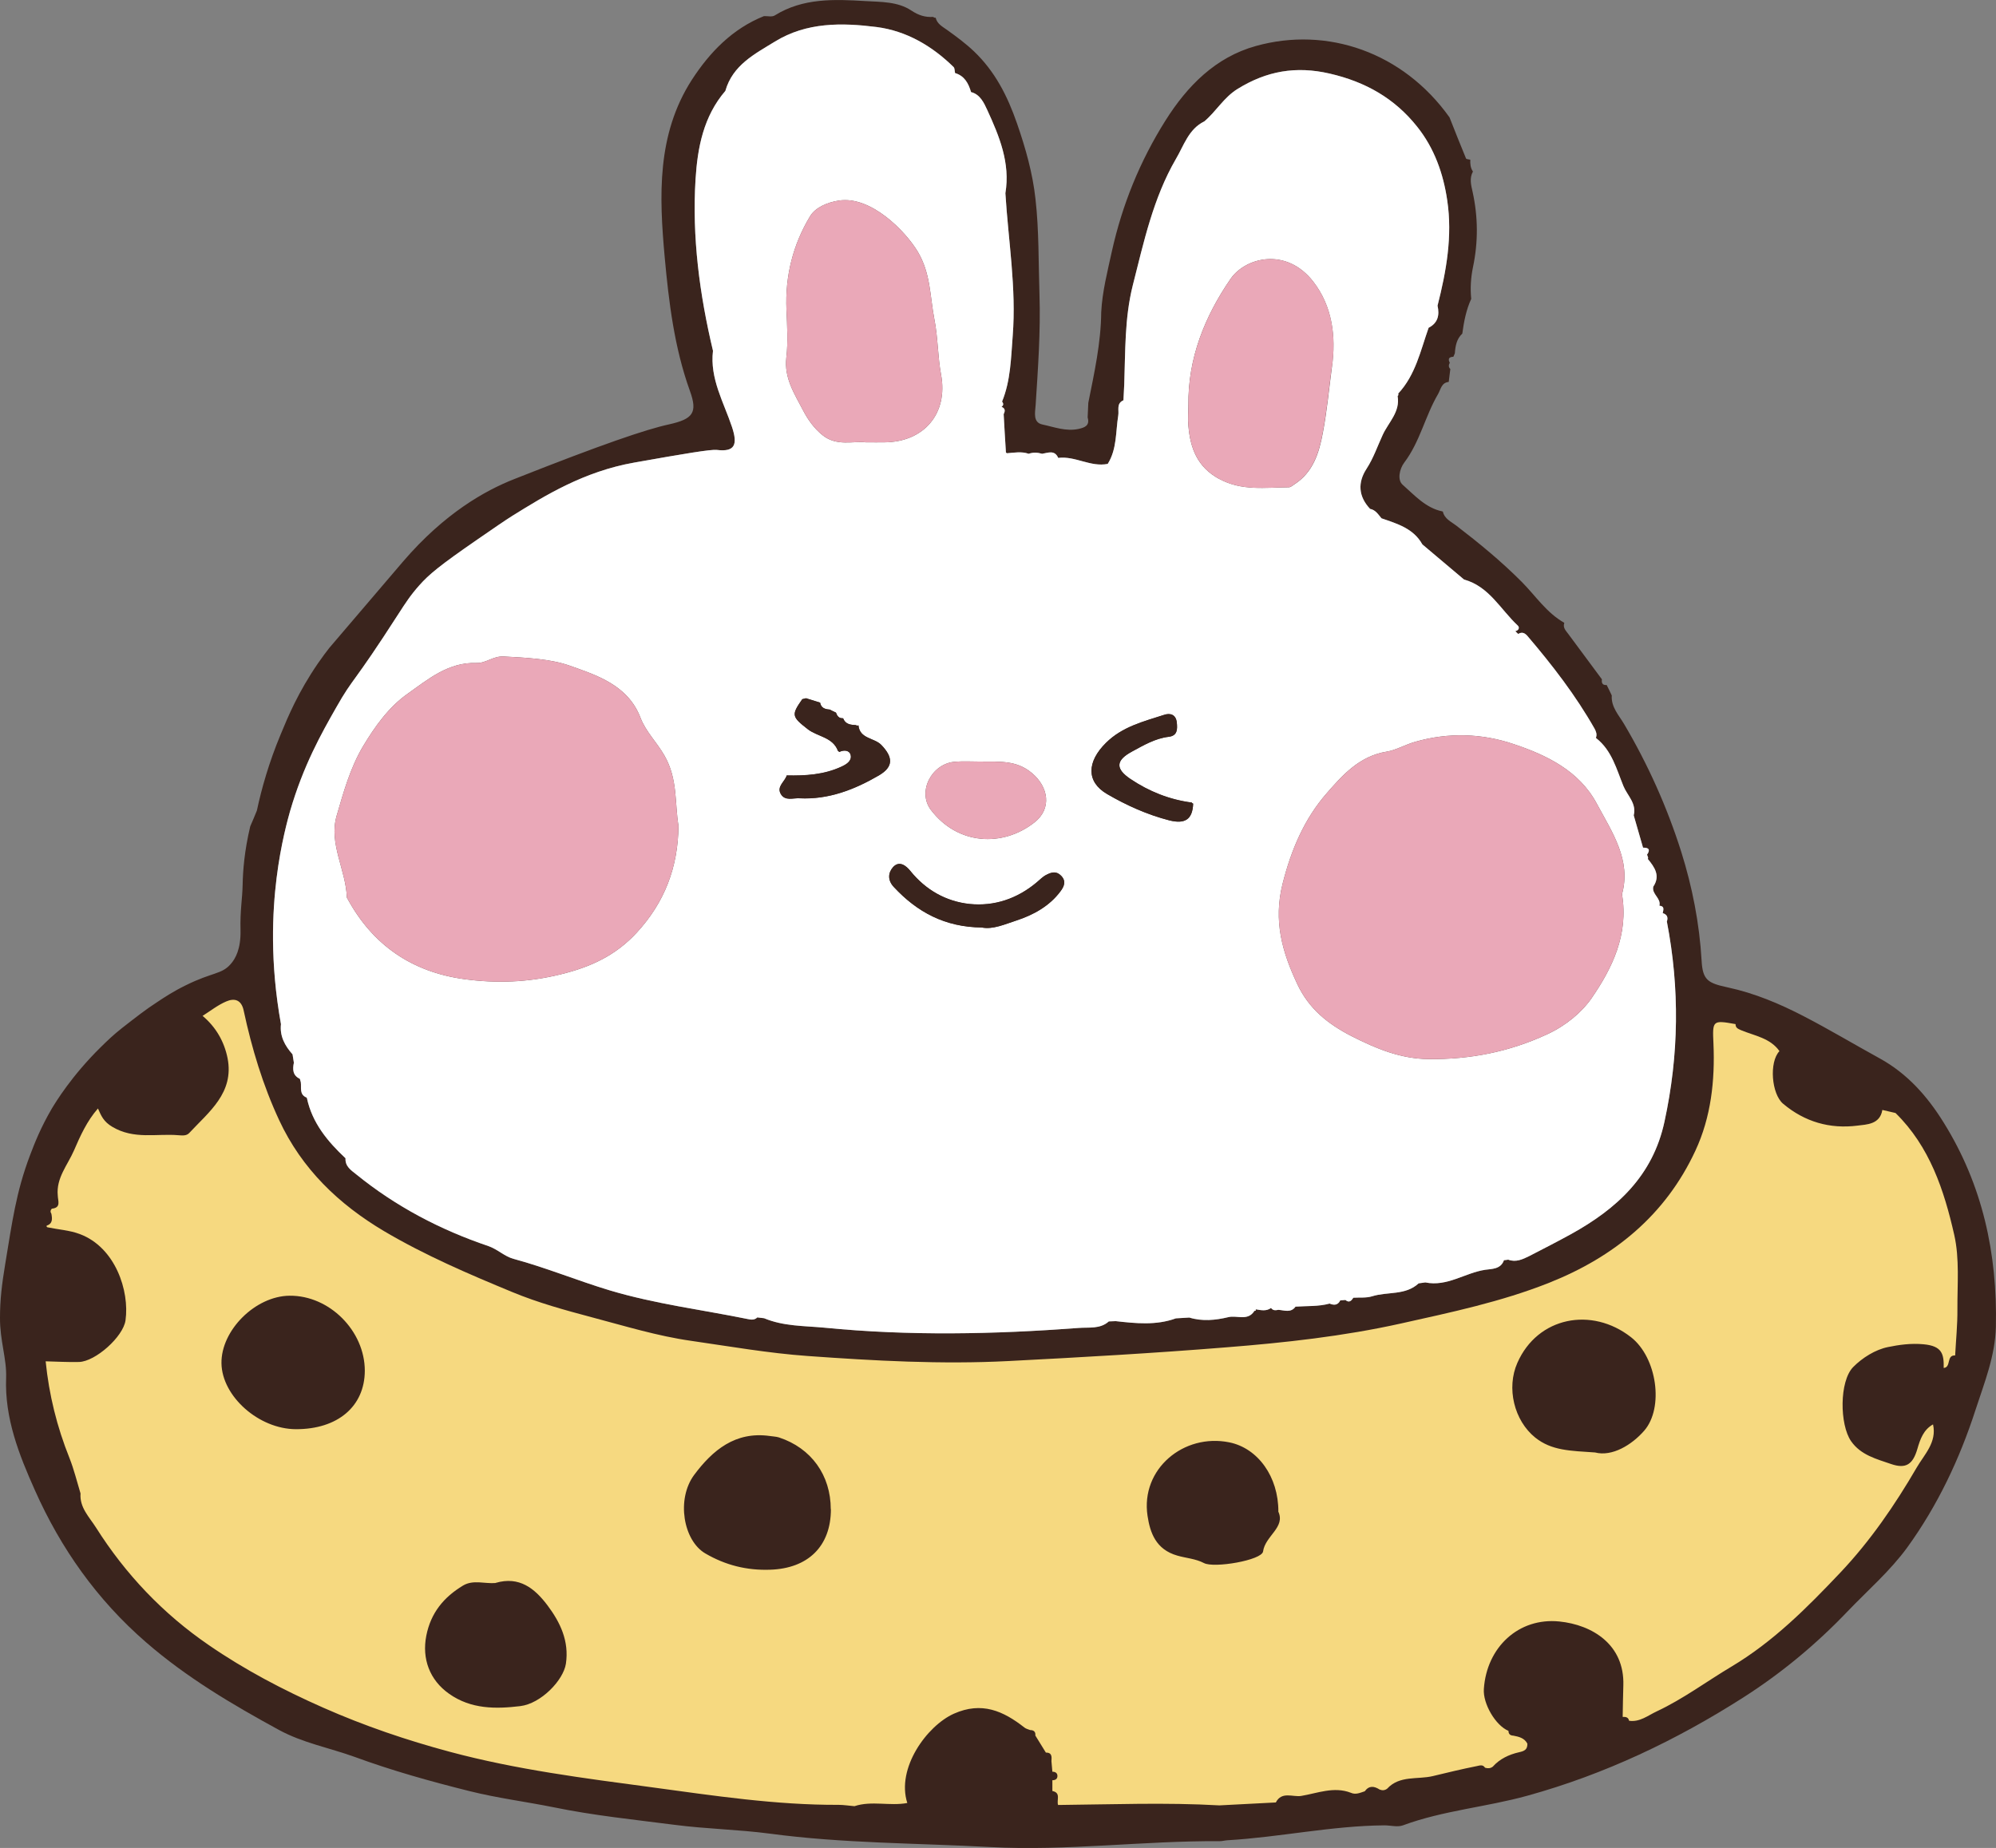 <?xml version="1.0" encoding="UTF-8"?>
<svg id="Layer_2" data-name="Layer 2" xmlns="http://www.w3.org/2000/svg" viewBox="0 0 149.97 138.87">
  <rect x="0" y="0" width="149.97" height="138.87" fill="#808080" stroke="none"/>
  <defs>
    <style>
      .cls-1 {
        fill: #eaa8b8;
      }

      .cls-2 {
        fill: #f6d980;
      }

      .cls-3 {
        fill: #fff;
      }

      .cls-4 {
        fill: #3a241d;
      }
    </style>
  </defs>
  <g id="Layer_1-2" data-name="Layer 1">
    <path class="cls-4" d="M146.82,92.81c-.76-3.35-1.85-6.64-4.41-9.16-1.03-1.71-2.71-2.58-4.44-3.35-.12-1.05-1.19-.94-1.79-1.29-.73-.43-1.44-1.19-2.46-1.01-1.13-.28-2.09-1.09-3.33-1.03-1.73-.32-1.74-.28-1.67,1.45,.13,2.78-.18,5.53-1.36,8.06-2.25,4.84-6.11,7.98-10.99,9.92-3.59,1.43-7.37,2.23-11.13,3.06-4.33,.96-8.71,1.44-13.13,1.79-5.45,.44-10.9,.75-16.36,1.03-5.03,.26-10.06-.02-15.09-.38-2.94-.21-5.84-.72-8.76-1.14-2.53-.36-4.97-1.11-7.42-1.76-2.03-.54-4.07-1.11-6-1.9-3.29-1.36-6.57-2.75-9.64-4.58-3.43-2.03-6.18-4.67-7.89-8.33-1.23-2.64-2.05-5.4-2.66-8.24-.18-.82-.7-.96-1.32-.69-.63,.27-1.19,.71-1.78,1.08-1.36,.42-2.54,1.17-3.63,2.05-.82,.67-1.75,1.25-2.19,2.3l-.04,.05c-1.09,.52-1.52,1.56-2,2.57-.81,.92-1.33,2.05-1.79,3.15-.47,1.09-1.35,2.07-1.22,3.39-.59,.13-.47,.58-.45,.99-.11,.11-.12,.24-.03,.37-.52,.14-.47,.51-.36,.9-.02,.06,0,.1,.06,.12-.06,.23-.13,.47-.2,.71-.89,.57-.7,1.41-.57,2.24-.22,.68-.19,1.38-.14,2.08-.58,.18-.34,.67-.34,1.01-.08,3.95,1.03,7.68,2.32,11.34,.31,.89,.4,2.04,1.4,2.62-.08,1.06,.66,1.77,1.16,2.56,2.22,3.51,5.05,6.48,8.47,8.83,2.71,1.86,5.6,3.37,8.61,4.71,3.1,1.37,6.28,2.46,9.53,3.32,4.97,1.33,10.08,1.98,15.15,2.66,4.65,.62,9.32,1.33,14.04,1.32,.4-.01,.8,.06,1.19,.09,2.43,.29,4.84,.72,7.27,.84,6.59,.31,13.15-.46,19.73-.67,.17,0,.41,.07,.45-.23,1.42-.07,2.83-.15,4.24-.22,1.94,.19,3.78-.33,5.63-.73,.37,.17,.71,0,1.05-.11,.4,.21,.78,.24,1.12-.13,.21,.09,.4,.08,.58-.06,1.82,.11,3.51-.64,5.29-.88,.68-.09,1.53-.01,2.06-.69,.2,.06,.4,.06,.58-.08,2.72-.26,5.34-.97,7.83-2.09,.83-.37,1.89-.41,2.41-1.36,.82,.12,1.42-.4,2.09-.71,1.98-.92,3.73-2.24,5.59-3.35,3.17-1.89,5.71-4.44,8.2-7.08,2.25-2.38,4.1-5.09,5.74-7.9,.56-.96,1.52-1.89,1.22-3.22l.04-.06c.83-.81,1.16-1.79,1.03-2.93,.03-.23,.06-.45,.09-.67,.82-.3,.5-.96,.49-1.52,.06-1.15,.18-2.3,.17-3.46-.02-1.87,.16-3.81-.24-5.6Zm-26.84-32.41c-1.32-2.48-3.78-3.66-6.24-4.48-2.35-.8-4.88-.9-7.4-.18-.75,.21-1.45,.63-2.14,.74-2.06,.33-3.33,1.77-4.51,3.12-1.68,1.92-2.67,4.23-3.32,6.8-.71,2.81-.03,5.15,1.11,7.57,.86,1.83,2.28,2.98,4.08,3.9,1.85,.94,3.68,1.7,5.79,1.72,3.12,.03,6.04-.54,8.91-1.87,1.42-.66,2.6-1.66,3.32-2.7,1.54-2.24,2.8-4.77,2.29-7.82,.71-2.56-.74-4.66-1.89-6.8Zm-21.31-39.23c-2.02-2.61-5.1-1.85-6.23-.2-1.93,2.81-3.2,5.95-3.16,9.47,0,.52-.04,1.04,0,1.56,.14,1.68,.67,3.1,2.31,3.99,1.69,.92,3.46,.64,5.22,.63,.14,0,.28-.12,.41-.21,1.43-.91,1.88-2.39,2.16-3.91,.31-1.63,.46-3.29,.68-4.93,.32-2.31,.02-4.56-1.4-6.4Zm-9.12,39.14c-1.68-.22-3.21-.83-4.61-1.77-1.13-.76-1.13-1.39,.11-2.06,.87-.47,1.74-.99,2.76-1.11,.67-.08,.66-.58,.61-1.08-.07-.62-.52-.72-.96-.57-1.55,.5-3.14,.89-4.36,2.1-1.44,1.42-1.5,2.93,.08,3.85,1.46,.85,3.01,1.55,4.68,1.98,1.17,.29,1.74-.06,1.79-1.26-.05,0-.08-.03-.1-.08Zm-9.82,5.5c-.35-.36-.7-.28-1.09-.08-.29,.14-.5,.37-.74,.57-1.46,1.23-3.19,1.82-5.05,1.63-1.77-.19-3.29-1.05-4.44-2.47-.32-.4-.83-.82-1.31-.3-.38,.43-.42,.99,.06,1.5,1.75,1.88,3.83,3.01,6.61,3.04,.82,.17,1.75-.25,2.61-.53,1.25-.41,2.47-1.07,3.3-2.19,.27-.36,.45-.76,.05-1.17Zm-2.21-7.73c-1.18-.99-2.51-.83-3.85-.85-.63,0-1.28-.04-1.91,.01-1.76,.13-2.86,2.25-1.82,3.62,2,2.64,5.39,2.83,7.79,.94,1.31-1.03,1.07-2.66-.21-3.72Zm-6.81-29.92c-.26-1.39-.23-2.8-.51-4.2-.33-1.72-.27-3.42-1.25-5.06-.92-1.53-3.51-4.2-5.92-3.83-.9,.14-1.77,.53-2.16,1.17-1.29,2.13-1.89,4.51-1.78,7.04,.05,1.19,.13,2.41-.01,3.59-.18,1.56,.63,2.75,1.27,3.99,.35,.67,.81,1.33,1.46,1.85,1.07,.85,2.3,.42,3.24,.53,.61,0,1.01,.01,1.41,0,2.96-.02,4.79-2.16,4.25-5.08Zm-4.49,27.82c-.54-.55-1.62-.45-1.72-1.47l-.1,.02-.1-.04c-.39-.02-.77-.06-.94-.49l-.04-.03c-.3,.02-.42-.18-.51-.42-.16-.07-.31-.15-.47-.23-.35-.02-.65-.12-.72-.52-.35-.11-.71-.22-1.06-.33-.1,.02-.19,.05-.28,.07-.84,1.19-.79,1.32,.4,2.25,.74,.58,1.89,.59,2.28,1.64,.04,.02,.07,.05,.1,.08,.37-.18,.79-.13,.86,.26,.08,.43-.36,.69-.72,.85-1.3,.6-2.69,.68-4.09,.65-.14,.47-.77,.83-.45,1.39,.32,.56,.92,.3,1.41,.33,2.18,.11,4.13-.65,5.97-1.72,1.1-.65,1.07-1.36,.18-2.29Zm-16.3,.79c-.56-.98-1.4-1.8-1.79-2.82-.94-2.48-3.33-3.22-5.33-3.93-1.44-.51-3.29-.6-4.98-.69-.78-.03-1.32,.52-2.03,.49-2.1-.07-3.64,1.23-5.16,2.31-1.4,.98-2.45,2.44-3.36,3.96-.97,1.64-1.46,3.44-1.98,5.22-.6,2.09,.7,4.06,.77,6.13,0,.03,.03,.07,.05,.1,1.9,3.49,4.84,5.5,8.76,6.04,2.43,.33,4.79,.25,7.26-.36,2.29-.56,4.14-1.43,5.71-3.13,2.08-2.26,3.11-4.89,3.14-8.04-.29-1.7-.04-3.51-1.06-5.28Zm0,0c-.56-.98-1.4-1.8-1.79-2.82-.94-2.48-3.33-3.22-5.33-3.93-1.44-.51-3.29-.6-4.98-.69-.78-.03-1.32,.52-2.03,.49-2.1-.07-3.64,1.23-5.16,2.31-1.4,.98-2.45,2.44-3.36,3.96-.97,1.64-1.46,3.44-1.98,5.22-.6,2.09,.7,4.06,.77,6.13,0,.03,.03,.07,.05,.1,1.9,3.49,4.84,5.5,8.76,6.04,2.43,.33,4.79,.25,7.26-.36,2.29-.56,4.14-1.43,5.71-3.13,2.08-2.26,3.11-4.89,3.14-8.04-.29-1.7-.04-3.51-1.06-5.28Zm16.3-.79c-.54-.55-1.62-.45-1.72-1.47l-.1,.02-.1-.04c-.39-.02-.77-.06-.94-.49l-.04-.03c-.3,.02-.42-.18-.51-.42-.16-.07-.31-.15-.47-.23-.35-.02-.65-.12-.72-.52-.35-.11-.71-.22-1.06-.33-.1,.02-.19,.05-.28,.07-.84,1.19-.79,1.32,.4,2.25,.74,.58,1.89,.59,2.28,1.64,.04,.02,.07,.05,.1,.08,.37-.18,.79-.13,.86,.26,.08,.43-.36,.69-.72,.85-1.3,.6-2.69,.68-4.09,.65-.14,.47-.77,.83-.45,1.39,.32,.56,.92,.3,1.41,.33,2.18,.11,4.13-.65,5.97-1.72,1.1-.65,1.07-1.36,.18-2.29Zm4.49-27.82c-.26-1.39-.23-2.8-.51-4.2-.33-1.72-.27-3.42-1.25-5.06-.92-1.53-3.51-4.2-5.92-3.83-.9,.14-1.77,.53-2.16,1.17-1.29,2.13-1.89,4.51-1.78,7.04,.05,1.19,.13,2.41-.01,3.59-.18,1.56,.63,2.75,1.27,3.99,.35,.67,.81,1.33,1.46,1.85,1.07,.85,2.3,.42,3.24,.53,.61,0,1.01,.01,1.41,0,2.96-.02,4.79-2.16,4.25-5.08Zm6.81,29.92c-1.18-.99-2.51-.83-3.85-.85-.63,0-1.28-.04-1.91,.01-1.76,.13-2.86,2.25-1.82,3.62,2,2.64,5.39,2.83,7.79,.94,1.31-1.03,1.07-2.66-.21-3.72Zm2.21,7.73c-.35-.36-.7-.28-1.09-.08-.29,.14-.5,.37-.74,.57-1.46,1.23-3.19,1.82-5.05,1.63-1.77-.19-3.29-1.05-4.44-2.47-.32-.4-.83-.82-1.31-.3-.38,.43-.42,.99,.06,1.5,1.75,1.88,3.83,3.01,6.61,3.04,.82,.17,1.75-.25,2.61-.53,1.25-.41,2.47-1.07,3.3-2.19,.27-.36,.45-.76,.05-1.17Zm9.82-5.5c-1.68-.22-3.21-.83-4.61-1.77-1.13-.76-1.13-1.39,.11-2.06,.87-.47,1.74-.99,2.76-1.11,.67-.08,.66-.58,.61-1.08-.07-.62-.52-.72-.96-.57-1.55,.5-3.14,.89-4.36,2.1-1.44,1.42-1.5,2.93,.08,3.85,1.46,.85,3.01,1.55,4.68,1.98,1.17,.29,1.74-.06,1.79-1.26-.05,0-.08-.03-.1-.08Zm9.12-39.14c-2.02-2.61-5.1-1.85-6.23-.2-1.93,2.81-3.2,5.95-3.16,9.47,0,.52-.04,1.04,0,1.56,.14,1.68,.67,3.1,2.31,3.99,1.69,.92,3.46,.64,5.22,.63,.14,0,.28-.12,.41-.21,1.43-.91,1.88-2.39,2.16-3.91,.31-1.63,.46-3.29,.68-4.93,.32-2.31,.02-4.56-1.4-6.4Zm21.31,39.23c-1.32-2.48-3.78-3.66-6.24-4.48-2.35-.8-4.88-.9-7.4-.18-.75,.21-1.45,.63-2.14,.74-2.06,.33-3.33,1.77-4.51,3.12-1.68,1.92-2.67,4.23-3.32,6.8-.71,2.81-.03,5.15,1.11,7.57,.86,1.83,2.28,2.98,4.08,3.9,1.85,.94,3.68,1.7,5.79,1.72,3.12,.03,6.04-.54,8.91-1.87,1.42-.66,2.6-1.66,3.32-2.7,1.54-2.24,2.8-4.77,2.29-7.82,.71-2.56-.74-4.66-1.89-6.8Zm0,0c-1.32-2.48-3.78-3.66-6.24-4.48-2.35-.8-4.88-.9-7.4-.18-.75,.21-1.45,.63-2.14,.74-2.06,.33-3.33,1.77-4.51,3.12-1.68,1.92-2.67,4.23-3.32,6.8-.71,2.81-.03,5.15,1.11,7.57,.86,1.83,2.28,2.98,4.08,3.9,1.85,.94,3.68,1.7,5.79,1.72,3.12,.03,6.04-.54,8.91-1.87,1.42-.66,2.6-1.66,3.32-2.7,1.54-2.24,2.8-4.77,2.29-7.82,.71-2.56-.74-4.66-1.89-6.8Zm-22.75-23.99c1.43-.91,1.88-2.39,2.16-3.91,.31-1.63,.46-3.29,.68-4.93,.32-2.31,.02-4.56-1.4-6.4-2.02-2.61-5.1-1.85-6.23-.2-1.93,2.81-3.2,5.95-3.16,9.47,0,.52-.04,1.04,0,1.56,.14,1.68,.67,3.1,2.31,3.99,1.69,.92,3.46,.64,5.22,.63,.14,0,.28-.12,.41-.21Zm-12.29,22.13c-1.13-.76-1.13-1.39,.11-2.06,.87-.47,1.74-.99,2.76-1.11,.67-.08,.66-.58,.61-1.08-.07-.62-.52-.72-.96-.57-1.55,.5-3.14,.89-4.36,2.1-1.44,1.42-1.5,2.93,.08,3.85,1.46,.85,3.01,1.55,4.68,1.98,1.17,.29,1.74-.06,1.79-1.26-.05,0-.08-.03-.1-.08-1.68-.22-3.21-.83-4.61-1.77Zm-6.3,7.19c-.29,.14-.5,.37-.74,.57-1.46,1.23-3.19,1.82-5.05,1.63-1.77-.19-3.29-1.05-4.44-2.47-.32-.4-.83-.82-1.31-.3-.38,.43-.42,.99,.06,1.5,1.75,1.88,3.83,3.01,6.61,3.04,.82,.17,1.75-.25,2.61-.53,1.25-.41,2.47-1.07,3.3-2.19,.27-.36,.45-.76,.05-1.17-.35-.36-.7-.28-1.09-.08Zm-8.7-4.87c2,2.64,5.39,2.83,7.79,.94,1.31-1.03,1.07-2.66-.21-3.72-1.18-.99-2.51-.83-3.85-.85-.63,0-1.28-.04-1.91,.01-1.76,.13-2.86,2.25-1.82,3.62Zm-8.13-28.15c1.07,.85,2.3,.42,3.24,.53,.61,0,1.01,.01,1.41,0,2.96-.02,4.79-2.16,4.25-5.08-.26-1.39-.23-2.8-.51-4.2-.33-1.72-.27-3.42-1.25-5.06-.92-1.53-3.51-4.2-5.92-3.83-.9,.14-1.77,.53-2.16,1.17-1.29,2.13-1.89,4.51-1.78,7.04,.05,1.19,.13,2.41-.01,3.59-.18,1.56,.63,2.75,1.27,3.99,.35,.67,.81,1.33,1.46,1.85Zm4.41,23.27c-.54-.55-1.62-.45-1.72-1.47l-.1,.02-.1-.04c-.39-.02-.77-.06-.94-.49l-.04-.03c-.3,.02-.42-.18-.51-.42-.16-.07-.31-.15-.47-.23-.35-.02-.65-.12-.72-.52-.35-.11-.71-.22-1.06-.33-.1,.02-.19,.05-.28,.07-.84,1.19-.79,1.32,.4,2.25,.74,.58,1.89,.59,2.28,1.64,.04,.02,.07,.05,.1,.08,.37-.18,.79-.13,.86,.26,.08,.43-.36,.69-.72,.85-1.3,.6-2.69,.68-4.09,.65-.14,.47-.77,.83-.45,1.39,.32,.56,.92,.3,1.41,.33,2.18,.11,4.13-.65,5.97-1.72,1.1-.65,1.07-1.36,.18-2.29Zm-18.09-2.03c-.94-2.48-3.33-3.22-5.33-3.93-1.44-.51-3.29-.6-4.98-.69-.78-.03-1.32,.52-2.03,.49-2.1-.07-3.64,1.23-5.16,2.31-1.4,.98-2.45,2.44-3.36,3.96-.97,1.64-1.46,3.44-1.98,5.22-.6,2.09,.7,4.06,.77,6.13,0,.03,.03,.07,.05,.1,1.9,3.49,4.84,5.5,8.76,6.04,2.43,.33,4.79,.25,7.26-.36,2.29-.56,4.14-1.43,5.71-3.13,2.08-2.26,3.11-4.89,3.14-8.04-.29-1.7-.04-3.51-1.06-5.28-.56-.98-1.4-1.8-1.79-2.82Zm97.91,30.41c-1.22-1.97-2.73-3.68-4.8-4.82-1.91-1.05-3.78-2.17-5.71-3.17-1.81-.94-3.71-1.74-5.72-2.17-1.48-.32-1.88-.54-1.96-2.01-.16-2.79-.7-5.54-1.53-8.18-1.06-3.35-2.5-6.57-4.3-9.61-.39-.66-.98-1.27-.92-2.14-.12-.26-.25-.52-.38-.78-.32,.02-.4-.15-.36-.43-.84-1.13-1.68-2.27-2.52-3.4-.18-.25-.43-.47-.31-.83v-.02c-1.33-.75-2.15-2.02-3.18-3.06-1.54-1.55-3.21-2.92-4.93-4.24-.39-.3-.88-.5-1.01-1.05l-.04-.02c-1.26-.26-2.09-1.22-2.98-2-.41-.35-.25-1.18,.12-1.67,1.18-1.56,1.57-3.5,2.54-5.15,.21-.37,.25-.85,.8-.91,.04-.32,.08-.64,.12-.97-.15-.14-.13-.31-.04-.47-.16-.3-.05-.44,.27-.45,.04-.09,.07-.17,.11-.26,.04-.55,.13-1.08,.56-1.48,.12-.9,.29-1.78,.67-2.61-.08-.79-.03-1.59,.13-2.37,.4-1.9,.39-3.79-.03-5.69-.11-.49-.25-1.01,.03-1.51-.19-.27-.21-.58-.2-.89-.11-.03-.29-.03-.32-.09-.43-1.03-.83-2.06-1.24-3.09-3.49-4.9-9.2-6.86-14.56-5.36-3.02,.84-5.14,2.99-6.79,5.61-1.91,3.04-3.24,6.31-4.02,9.82-.33,1.52-.72,3.01-.8,4.57-.02,2.31-.52,4.56-.97,6.81-.02,.37-.03,.74-.05,1.1,.18,.61-.22,.76-.67,.86-.95,.21-1.84-.14-2.73-.33-.72-.15-.55-.9-.51-1.43,.18-2.78,.38-5.56,.29-8.36-.08-2.39-.03-4.79-.3-7.16-.21-1.93-.74-3.81-1.39-5.68-.72-2.08-1.66-3.91-3.23-5.41-.62-.59-1.32-1.11-2.02-1.61-.36-.26-.75-.45-.86-.92-.07,.01-.13,0-.18-.06-.61,.04-1.11-.12-1.65-.48-1.02-.68-2.29-.64-3.45-.71-2.33-.14-4.69-.24-6.81,1.08-.2,.13-.54,.04-.81,.05-2.37,.95-4.07,2.71-5.42,4.79-2.65,4.12-2.45,8.76-2.04,13.31,.31,3.39,.72,6.79,1.89,10.05,.61,1.67,.22,2.13-1.56,2.53-1.75,.38-5.06,1.51-11.63,4.11-2.21,.87-5.24,2.57-8.36,6.2-1.85,2.17-3.69,4.33-5.54,6.49-.22,.28-.52,.68-.86,1.17-1.48,2.16-2.25,4.01-2.79,5.32-.89,2.13-1.44,4.09-1.79,5.73-.16,.4-.33,.8-.5,1.19-.44,1.85-.55,3.34-.57,4.36-.02,1.1-.2,1.96-.16,3.45,.03,1.4-.38,2.14-.75,2.55-.68,.77-1.36,.59-3.36,1.58-.94,.46-1.62,.91-2.16,1.27-.85,.55-1.59,1.13-2.64,1.95-.66,.52-1.09,.94-1.57,1.41-2.21,2.17-3.41,4.16-3.7,4.64-.83,1.42-1.28,2.57-1.63,3.49-1.07,2.82-1.35,5.08-1.87,8.19C.14,96.52,0,97.66,0,99.03c-.01,1.72,.51,3.07,.46,4.5-.12,3.05,.98,5.81,2.16,8.45,1.94,4.37,4.67,8.24,8.35,11.43,3.05,2.65,6.47,4.67,9.99,6.59,1.78,.97,3.78,1.34,5.67,2.02,2.83,1.04,5.73,1.85,8.66,2.58,2.08,.52,4.21,.79,6.3,1.21,3.01,.62,6.06,.93,9.09,1.32,2.36,.31,4.78,.35,7.14,.66,5.51,.74,11.06,.71,16.58,1.01,5.75,.31,11.49-.48,17.24-.44,.2,0,.39-.06,.59-.07,3.94-.23,7.83-1.09,11.79-1.12,.47,0,.98,.15,1.39,0,3.03-1.12,6.26-1.37,9.36-2.23,5.82-1.61,11.17-4.16,16.23-7.39,2.86-1.83,5.45-3.98,7.8-6.44,1.52-1.59,3.21-3.05,4.5-4.82,2.28-3.15,3.94-6.65,5.14-10.37,.67-2.05,1.47-4.03,1.52-6.22,.12-5.49-1-10.65-3.92-15.34ZM20.78,65.99c.32-2.59,.86-4.48,1.01-5.02,1-3.44,2.35-5.84,3.48-7.82,1.32-2.33,1.16-1.56,4.67-7.02,.53-.82,.9-1.4,1.57-2.15,.71-.8,1.49-1.46,4.36-3.44,1.39-.96,2.09-1.44,2.63-1.78,2.43-1.51,5.36-3.33,9.16-4,3.83-.68,5.74-1,6.2-.95,1.38,.17,1.57-.42,1.14-1.72-.62-1.86-1.68-3.64-1.43-5.73-1.01-4.24-1.58-8.54-1.31-12.9,.15-2.38,.6-4.72,2.24-6.63,.55-1.94,2.2-2.77,3.73-3.71,2.38-1.46,5.02-1.42,7.63-1.09,2.24,.29,4.17,1.42,5.79,3.01,.09,.09,.07,.3,.11,.45,.71,.21,1.01,.78,1.2,1.43,.7,.17,.99,.86,1.22,1.35,.9,1.96,1.74,3.98,1.36,6.25,.22,3.57,.83,7.13,.55,10.71-.13,1.66-.15,3.36-.8,4.95,.12,.14,.12,.28-.04,.39,.29,.12,.28,.32,.16,.55,.05,.96,.11,1.92,.17,2.88l.07,.06c.54-.04,1.1-.15,1.64,.04,.34-.12,.67-.1,1.01,0,.45-.07,.94-.31,1.21,.31,1.28-.16,2.43,.71,3.72,.45,.7-1.12,.59-2.41,.79-3.64,.07-.4-.16-.9,.39-1.14,.02-.4,.04-.8,.06-1.19,.09-2.49,.02-4.96,.64-7.44,.83-3.26,1.53-6.55,3.24-9.5,.6-1.01,.95-2.25,2.14-2.83,.89-.75,1.46-1.8,2.5-2.44,2.17-1.34,4.37-1.74,6.92-1.15,2.69,.62,4.87,1.86,6.56,3.98,1.3,1.62,1.98,3.55,2.27,5.56,.4,2.67-.07,5.31-.73,7.9,.16,.71,.03,1.3-.67,1.66-.61,1.72-.98,3.55-2.29,4.95,.04,.07,.02,.13-.04,.18,.21,1.19-.69,1.98-1.12,2.92-.39,.84-.69,1.74-1.21,2.54-.68,1.04-.62,2.08,.26,3.02,.42,.08,.62,.43,.86,.71,1.19,.41,2.4,.76,3.07,1.96,1.04,.88,2.09,1.76,3.13,2.64,1.89,.52,2.74,2.25,4.04,3.46,.15,.14,.08,.37-.19,.42,.07,.07,.14,.14,.22,.21,.29-.18,.51-.07,.71,.17,1.86,2.18,3.61,4.45,5.03,6.95,.11,.21,.2,.43,.1,.68l.03,.04c1.17,.92,1.52,2.33,2.04,3.6,.29,.7,1,1.3,.77,2.19,.23,.81,.47,1.62,.7,2.43,.43,0,.57,.14,.3,.53,.03,.07,.06,.14,.08,.21,.01,.03-.01,.07-.02,.11,.51,.62,.96,1.26,.41,2.08-.13,.57,.6,.86,.46,1.43,.42,.04,.29,.32,.25,.56,.33,.1,.42,.32,.31,.63,.97,5.03,.91,10.02-.18,15.04-.88,4.09-3.59,6.55-7.02,8.45-1.04,.57-2.09,1.11-3.14,1.65-.49,.24-1,.49-1.58,.27-.11,.01-.21,.03-.32,.04-.24,.69-.93,.65-1.41,.72-1.52,.23-2.86,1.29-4.5,.95-.16,.02-.33,.05-.5,.07-.99,.92-2.34,.61-3.49,.97-.44,.14-.94,.08-1.42,.11-.14,.23-.31,.41-.59,.17-.13,0-.26,.02-.39,.03-.18,.37-.47,.38-.8,.24-.84,.23-1.7,.17-2.56,.23-.35,.49-.84,.27-1.29,.24-.2,.04-.4,.07-.55-.14-.36,.26-.75,.17-1.14,.1v.1s-.11,.02-.11,.02c-.5,.79-1.31,.31-1.96,.47-.96,.23-1.95,.33-2.93,.03-.34,.02-.67,.04-1.01,.06-1.48,.54-3,.38-4.52,.21-.17,.01-.34,.01-.52,.02-.65,.59-1.51,.43-2.25,.49-6.37,.48-12.76,.61-19.13-.02-1.5-.14-3.07-.1-4.52-.71-.17-.02-.34-.04-.51-.06-.2,.2-.45,.18-.68,.13-3.48-.71-7-1.14-10.43-2.17-2.42-.73-4.76-1.7-7.2-2.36-.68-.18-1.2-.72-1.89-.96-3.61-1.22-6.95-2.97-9.92-5.38-.4-.32-.86-.61-.82-1.22-1.35-1.27-2.5-2.65-2.9-4.52l-.02-.04c-.57-.23-.38-.74-.44-1.16-.02-.08-.05-.17-.07-.25-.55-.26-.55-.72-.45-1.21-.03-.21-.07-.42-.1-.63-.58-.65-.97-1.37-.87-2.27-.84-4.65-.64-8.45-.33-10.97Zm75.59,.41c-.71,2.81-.03,5.15,1.11,7.57,.86,1.83,2.28,2.98,4.08,3.9,1.85,.94,3.68,1.7,5.79,1.72,3.12,.03,6.04-.54,8.91-1.87,1.42-.66,2.6-1.66,3.32-2.7,1.54-2.24,2.8-4.77,2.29-7.82,.71-2.56-.74-4.66-1.89-6.8-1.32-2.48-3.78-3.66-6.24-4.48-2.35-.8-4.88-.9-7.4-.18-.75,.21-1.45,.63-2.14,.74-2.06,.33-3.33,1.77-4.51,3.12-1.68,1.92-2.67,4.23-3.32,6.8Zm-4.77-30.41c1.69,.92,3.46,.64,5.22,.63,.14,0,.28-.12,.41-.21,1.43-.91,1.88-2.39,2.16-3.91,.31-1.63,.46-3.29,.68-4.93,.32-2.31,.02-4.56-1.4-6.4-2.02-2.61-5.1-1.85-6.23-.2-1.93,2.81-3.2,5.95-3.16,9.47,0,.52-.04,1.04,0,1.56,.14,1.68,.67,3.1,2.31,3.99Zm-8.42,23.68c1.46,.85,3.01,1.55,4.68,1.98,1.17,.29,1.74-.06,1.79-1.26-.05,0-.08-.03-.1-.08-1.68-.22-3.21-.83-4.61-1.77-1.13-.76-1.13-1.39,.11-2.06,.87-.47,1.74-.99,2.76-1.11,.67-.08,.66-.58,.61-1.08-.07-.62-.52-.72-.96-.57-1.55,.5-3.14,.89-4.36,2.1-1.44,1.42-1.5,2.93,.08,3.85Zm-10.33,8.26c-1.77-.19-3.29-1.05-4.44-2.47-.32-.4-.83-.82-1.31-.3-.38,.43-.42,.99,.06,1.5,1.75,1.88,3.83,3.01,6.61,3.04,.82,.17,1.75-.25,2.61-.53,1.25-.41,2.47-1.07,3.3-2.19,.27-.36,.45-.76,.05-1.17-.35-.36-.7-.28-1.09-.08-.29,.14-.5,.37-.74,.57-1.46,1.23-3.19,1.82-5.05,1.63Zm-2.91-7.07c2,2.64,5.39,2.83,7.79,.94,1.31-1.03,1.07-2.66-.21-3.72-1.18-.99-2.51-.83-3.85-.85-.63,0-1.28-.04-1.91,.01-1.76,.13-2.86,2.25-1.82,3.62Zm-8.13-28.15c1.07,.85,2.3,.42,3.24,.53,.61,0,1.01,.01,1.41,0,2.96-.02,4.79-2.16,4.25-5.08-.26-1.39-.23-2.8-.51-4.2-.33-1.72-.27-3.42-1.25-5.06-.92-1.53-3.51-4.2-5.92-3.83-.9,.14-1.77,.53-2.16,1.17-1.29,2.13-1.89,4.51-1.78,7.04,.05,1.19,.13,2.41-.01,3.59-.18,1.56,.63,2.75,1.27,3.99,.35,.67,.81,1.33,1.46,1.85Zm-1.74,27.28c2.18,.11,4.13-.65,5.97-1.72,1.1-.65,1.07-1.36,.18-2.29-.54-.55-1.62-.45-1.72-1.47l-.1,.02-.1-.04c-.39-.02-.77-.06-.94-.49l-.04-.03c-.3,.02-.42-.18-.51-.42-.16-.07-.31-.15-.47-.23-.35-.02-.65-.12-.72-.52-.35-.11-.71-.22-1.06-.33-.1,.02-.19,.05-.28,.07-.84,1.19-.79,1.32,.4,2.25,.74,.58,1.89,.59,2.28,1.64,.04,.02,.07,.05,.1,.08,.37-.18,.79-.13,.86,.26,.08,.43-.36,.69-.72,.85-1.3,.6-2.69,.68-4.09,.65-.14,.47-.77,.83-.45,1.39,.32,.56,.92,.3,1.41,.33Zm-33.96,7.55c1.9,3.49,4.84,5.5,8.76,6.04,2.43,.33,4.79,.25,7.26-.36,2.29-.56,4.14-1.43,5.71-3.13,2.08-2.26,3.11-4.89,3.14-8.04-.29-1.7-.04-3.51-1.06-5.28-.56-.98-1.4-1.8-1.79-2.82-.94-2.48-3.33-3.22-5.33-3.93-1.44-.51-3.29-.6-4.98-.69-.78-.03-1.32,.52-2.03,.49-2.1-.07-3.64,1.23-5.16,2.31-1.4,.98-2.45,2.44-3.36,3.96-.97,1.64-1.46,3.44-1.98,5.22-.6,2.09,.7,4.06,.77,6.13,0,.03,.03,.07,.05,.1Zm23.81-10.77c-.56-.98-1.4-1.8-1.79-2.82-.94-2.48-3.33-3.22-5.33-3.93-1.44-.51-3.29-.6-4.98-.69-.78-.03-1.32,.52-2.03,.49-2.1-.07-3.64,1.23-5.16,2.31-1.4,.98-2.45,2.44-3.36,3.96-.97,1.64-1.46,3.44-1.98,5.22-.6,2.09,.7,4.06,.77,6.13,0,.03,.03,.07,.05,.1,1.9,3.49,4.84,5.5,8.76,6.04,2.43,.33,4.79,.25,7.26-.36,2.29-.56,4.14-1.43,5.71-3.13,2.08-2.26,3.11-4.89,3.14-8.04-.29-1.7-.04-3.51-1.06-5.28Zm16.3-.79c-.54-.55-1.62-.45-1.72-1.47l-.1,.02-.1-.04c-.39-.02-.77-.06-.94-.49l-.04-.03c-.3,.02-.42-.18-.51-.42-.16-.07-.31-.15-.47-.23-.35-.02-.65-.12-.72-.52-.35-.11-.71-.22-1.06-.33-.1,.02-.19,.05-.28,.07-.84,1.19-.79,1.32,.4,2.25,.74,.58,1.89,.59,2.28,1.64,.04,.02,.07,.05,.1,.08,.37-.18,.79-.13,.86,.26,.08,.43-.36,.69-.72,.85-1.3,.6-2.69,.68-4.09,.65-.14,.47-.77,.83-.45,1.39,.32,.56,.92,.3,1.41,.33,2.18,.11,4.13-.65,5.97-1.72,1.1-.65,1.07-1.36,.18-2.29Zm4.49-27.82c-.26-1.39-.23-2.8-.51-4.2-.33-1.72-.27-3.42-1.25-5.06-.92-1.53-3.51-4.2-5.92-3.83-.9,.14-1.77,.53-2.16,1.17-1.29,2.13-1.89,4.51-1.78,7.04,.05,1.19,.13,2.41-.01,3.59-.18,1.56,.63,2.75,1.27,3.99,.35,.67,.81,1.33,1.46,1.85,1.07,.85,2.3,.42,3.24,.53,.61,0,1.01,.01,1.41,0,2.96-.02,4.79-2.16,4.25-5.08Zm6.81,29.92c-1.18-.99-2.51-.83-3.85-.85-.63,0-1.28-.04-1.91,.01-1.76,.13-2.86,2.25-1.82,3.62,2,2.64,5.39,2.83,7.79,.94,1.31-1.03,1.07-2.66-.21-3.72Zm2.21,7.73c-.35-.36-.7-.28-1.09-.08-.29,.14-.5,.37-.74,.57-1.46,1.23-3.19,1.82-5.05,1.63-1.77-.19-3.29-1.05-4.44-2.47-.32-.4-.83-.82-1.31-.3-.38,.43-.42,.99,.06,1.5,1.75,1.88,3.83,3.01,6.61,3.04,.82,.17,1.75-.25,2.61-.53,1.25-.41,2.47-1.07,3.3-2.19,.27-.36,.45-.76,.05-1.17Zm9.82-5.5c-1.68-.22-3.21-.83-4.61-1.77-1.13-.76-1.13-1.39,.11-2.06,.87-.47,1.74-.99,2.76-1.11,.67-.08,.66-.58,.61-1.08-.07-.62-.52-.72-.96-.57-1.55,.5-3.14,.89-4.36,2.1-1.44,1.42-1.5,2.93,.08,3.85,1.46,.85,3.01,1.55,4.68,1.98,1.17,.29,1.74-.06,1.79-1.26-.05,0-.08-.03-.1-.08Zm9.12-39.14c-2.02-2.61-5.1-1.85-6.23-.2-1.93,2.81-3.2,5.95-3.16,9.47,0,.52-.04,1.04,0,1.56,.14,1.68,.67,3.1,2.31,3.99,1.69,.92,3.46,.64,5.22,.63,.14,0,.28-.12,.41-.21,1.43-.91,1.88-2.39,2.16-3.91,.31-1.63,.46-3.29,.68-4.93,.32-2.31,.02-4.56-1.4-6.4Zm21.31,39.23c-1.32-2.48-3.78-3.66-6.24-4.48-2.35-.8-4.88-.9-7.4-.18-.75,.21-1.45,.63-2.14,.74-2.06,.33-3.33,1.77-4.51,3.12-1.68,1.92-2.67,4.23-3.32,6.8-.71,2.81-.03,5.15,1.11,7.57,.86,1.83,2.28,2.98,4.08,3.9,1.85,.94,3.68,1.7,5.79,1.72,3.12,.03,6.04-.54,8.91-1.87,1.42-.66,2.6-1.66,3.32-2.7,1.54-2.24,2.8-4.77,2.29-7.82,.71-2.56-.74-4.66-1.89-6.8Zm0,0c-1.32-2.48-3.78-3.66-6.24-4.48-2.35-.8-4.88-.9-7.4-.18-.75,.21-1.45,.63-2.14,.74-2.06,.33-3.33,1.77-4.51,3.12-1.68,1.92-2.67,4.23-3.32,6.8-.71,2.81-.03,5.15,1.11,7.57,.86,1.83,2.28,2.98,4.08,3.9,1.85,.94,3.68,1.7,5.79,1.72,3.12,.03,6.04-.54,8.91-1.87,1.42-.66,2.6-1.66,3.32-2.7,1.54-2.24,2.8-4.77,2.29-7.82,.71-2.56-.74-4.66-1.89-6.8Zm-21.31-39.23c-2.02-2.61-5.1-1.85-6.23-.2-1.93,2.81-3.2,5.95-3.16,9.47,0,.52-.04,1.04,0,1.56,.14,1.68,.67,3.1,2.31,3.99,1.69,.92,3.46,.64,5.22,.63,.14,0,.28-.12,.41-.21,1.43-.91,1.88-2.39,2.16-3.91,.31-1.63,.46-3.29,.68-4.93,.32-2.31,.02-4.56-1.4-6.4Zm-9.12,39.14c-1.68-.22-3.21-.83-4.61-1.77-1.13-.76-1.13-1.39,.11-2.06,.87-.47,1.74-.99,2.76-1.11,.67-.08,.66-.58,.61-1.08-.07-.62-.52-.72-.96-.57-1.55,.5-3.14,.89-4.36,2.1-1.44,1.42-1.5,2.93,.08,3.85,1.46,.85,3.01,1.55,4.68,1.98,1.17,.29,1.74-.06,1.79-1.26-.05,0-.08-.03-.1-.08Zm-9.82,5.5c-.35-.36-.7-.28-1.09-.08-.29,.14-.5,.37-.74,.57-1.46,1.23-3.19,1.82-5.05,1.63-1.77-.19-3.29-1.05-4.44-2.47-.32-.4-.83-.82-1.31-.3-.38,.43-.42,.99,.06,1.5,1.75,1.88,3.83,3.01,6.61,3.04,.82,.17,1.75-.25,2.61-.53,1.25-.41,2.47-1.07,3.3-2.19,.27-.36,.45-.76,.05-1.17Zm-2.21-7.73c-1.18-.99-2.51-.83-3.85-.85-.63,0-1.28-.04-1.91,.01-1.76,.13-2.86,2.25-1.82,3.62,2,2.64,5.39,2.83,7.79,.94,1.31-1.03,1.07-2.66-.21-3.72Zm-6.81-29.92c-.26-1.39-.23-2.8-.51-4.2-.33-1.72-.27-3.42-1.25-5.06-.92-1.53-3.51-4.2-5.92-3.83-.9,.14-1.77,.53-2.16,1.17-1.29,2.13-1.89,4.51-1.78,7.04,.05,1.19,.13,2.41-.01,3.59-.18,1.56,.63,2.75,1.27,3.99,.35,.67,.81,1.33,1.46,1.85,1.07,.85,2.3,.42,3.24,.53,.61,0,1.01,.01,1.41,0,2.96-.02,4.79-2.16,4.25-5.08Zm-4.49,27.82c-.54-.55-1.62-.45-1.72-1.47l-.1,.02-.1-.04c-.39-.02-.77-.06-.94-.49l-.04-.03c-.3,.02-.42-.18-.51-.42-.16-.07-.31-.15-.47-.23-.35-.02-.65-.12-.72-.52-.35-.11-.71-.22-1.06-.33-.1,.02-.19,.05-.28,.07-.84,1.19-.79,1.32,.4,2.25,.74,.58,1.89,.59,2.28,1.64,.04,.02,.07,.05,.1,.08,.37-.18,.79-.13,.86,.26,.08,.43-.36,.69-.72,.85-1.3,.6-2.69,.68-4.09,.65-.14,.47-.77,.83-.45,1.39,.32,.56,.92,.3,1.41,.33,2.18,.11,4.13-.65,5.97-1.72,1.1-.65,1.07-1.36,.18-2.29Zm-16.3,.79c-.56-.98-1.4-1.8-1.79-2.82-.94-2.48-3.33-3.22-5.33-3.93-1.44-.51-3.29-.6-4.98-.69-.78-.03-1.32,.52-2.03,.49-2.1-.07-3.64,1.23-5.16,2.31-1.4,.98-2.45,2.44-3.36,3.96-.97,1.64-1.46,3.44-1.98,5.22-.6,2.09,.7,4.06,.77,6.13,0,.03,.03,.07,.05,.1,1.9,3.49,4.84,5.5,8.76,6.04,2.43,.33,4.79,.25,7.26-.36,2.29-.56,4.14-1.43,5.71-3.13,2.08-2.26,3.11-4.89,3.14-8.04-.29-1.7-.04-3.51-1.06-5.28Z"/>
    <path class="cls-3" d="M125.24,69.25c.11-.31,.02-.53-.31-.63,.04-.24,.17-.52-.25-.56,.14-.57-.59-.86-.46-1.43,.55-.82,.1-1.46-.41-2.08,.01-.04,.03-.08,.02-.11-.02-.07-.05-.14-.08-.21,.27-.39,.13-.54-.3-.53-.23-.81-.47-1.62-.7-2.43,.23-.89-.48-1.49-.77-2.19-.52-1.27-.87-2.68-2.04-3.6l-.03-.04c.1-.25,.01-.47-.1-.68-1.42-2.5-3.17-4.77-5.03-6.95-.2-.24-.42-.35-.71-.17-.08-.07-.15-.14-.22-.21,.27-.05,.34-.28,.19-.42-1.3-1.21-2.15-2.94-4.04-3.46-1.04-.88-2.09-1.76-3.13-2.64-.67-1.2-1.88-1.55-3.07-1.96-.24-.28-.44-.63-.86-.71-.88-.94-.94-1.98-.26-3.02,.52-.8,.82-1.7,1.21-2.54,.43-.94,1.33-1.73,1.12-2.92,.06-.05,.08-.11,.04-.18,1.31-1.4,1.68-3.23,2.29-4.95,.7-.36,.83-.95,.67-1.66,.66-2.59,1.13-5.23,.73-7.9-.29-2.01-.97-3.94-2.27-5.56-1.69-2.12-3.87-3.36-6.56-3.98-2.55-.59-4.75-.19-6.92,1.15-1.04,.64-1.61,1.69-2.5,2.44-1.19,.58-1.54,1.82-2.14,2.83-1.71,2.95-2.41,6.24-3.24,9.5-.62,2.48-.55,4.95-.64,7.44-.02,.39-.04,.79-.06,1.19-.55,.24-.32,.74-.39,1.14-.2,1.23-.09,2.52-.79,3.64-1.29,.26-2.44-.61-3.72-.45-.27-.62-.76-.38-1.21-.31-.34-.1-.67-.12-1.01,0-.54-.19-1.1-.08-1.64-.04l-.07-.06c-.06-.96-.12-1.92-.17-2.88,.12-.23,.13-.43-.16-.55,.16-.11,.16-.25,.04-.39,.65-1.59,.67-3.29,.8-4.95,.28-3.58-.33-7.14-.55-10.71,.38-2.27-.46-4.29-1.36-6.25-.23-.49-.52-1.18-1.22-1.35-.19-.65-.49-1.22-1.2-1.43-.04-.15-.02-.36-.11-.45-1.62-1.59-3.55-2.72-5.79-3.01-2.61-.33-5.25-.37-7.63,1.09-1.53,.94-3.18,1.77-3.73,3.71-1.64,1.91-2.09,4.25-2.24,6.63-.27,4.36,.3,8.66,1.31,12.9-.25,2.09,.81,3.87,1.43,5.73,.43,1.3,.24,1.89-1.14,1.72-.46-.05-2.37,.27-6.2,.95-3.8,.67-6.73,2.49-9.16,4-.54,.34-1.24,.82-2.63,1.78-2.87,1.98-3.65,2.64-4.36,3.44-.67,.75-1.04,1.33-1.57,2.15-3.51,5.46-3.35,4.69-4.67,7.02-1.13,1.98-2.48,4.38-3.48,7.82-.15,.54-.69,2.43-1.01,5.02-.31,2.52-.51,6.32,.33,10.97-.1,.9,.29,1.62,.87,2.27,.03,.21,.07,.42,.1,.63-.1,.49-.1,.95,.45,1.21,.02,.08,.05,.17,.07,.25,.06,.42-.13,.93,.44,1.16l.02,.04c.4,1.87,1.55,3.25,2.9,4.52-.04,.61,.42,.9,.82,1.22,2.97,2.41,6.31,4.16,9.92,5.38,.69,.24,1.21,.78,1.89,.96,2.44,.66,4.78,1.63,7.2,2.36,3.43,1.03,6.95,1.46,10.43,2.17,.23,.05,.48,.07,.68-.13,.17,.02,.34,.04,.51,.06,1.45,.61,3.02,.57,4.52,.71,6.37,.63,12.76,.5,19.13,.02,.74-.06,1.6,.1,2.25-.49,.18-.01,.35-.01,.52-.02,1.52,.17,3.04,.33,4.52-.21,.34-.02,.67-.04,1.01-.06,.98,.3,1.97,.2,2.93-.03,.65-.16,1.46,.32,1.96-.47l.1-.02v-.1c.4,.07,.79,.16,1.15-.1,.15,.21,.35,.18,.55,.14,.45,.03,.94,.25,1.29-.24,.86-.06,1.72,0,2.56-.23,.33,.14,.62,.13,.8-.24,.13-.01,.26-.02,.39-.03,.28,.24,.45,.06,.59-.17,.48-.03,.98,.03,1.42-.11,1.15-.36,2.5-.05,3.49-.97,.17-.02,.34-.05,.5-.07,1.64,.34,2.98-.72,4.5-.95,.48-.07,1.17-.03,1.41-.72,.11,0,.21-.03,.32-.04,.58,.22,1.09-.03,1.58-.27,1.05-.54,2.1-1.08,3.14-1.65,3.43-1.9,6.14-4.36,7.02-8.45,1.09-5.02,1.15-10.01,.18-15.04Zm-77.4,.84c-1.57,1.7-3.42,2.57-5.71,3.13-2.47,.61-4.83,.69-7.26,.36-3.92-.54-6.86-2.55-8.76-6.04-.02-.03-.05-.07-.05-.1-.07-2.07-1.37-4.04-.77-6.13,.52-1.78,1.01-3.58,1.98-5.22,.91-1.52,1.96-2.98,3.36-3.96,1.52-1.08,3.06-2.38,5.16-2.31,.71,.03,1.25-.52,2.03-.49,1.69,.09,3.54,.18,4.98,.69,2,.71,4.39,1.45,5.33,3.93,.39,1.02,1.23,1.84,1.79,2.82,1.02,1.77,.77,3.58,1.06,5.28-.03,3.15-1.06,5.78-3.14,8.04Zm23.92-12.85c.63-.05,1.28-.01,1.91-.01,1.34,.02,2.67-.14,3.85,.85,1.28,1.06,1.52,2.69,.21,3.72-2.4,1.89-5.79,1.7-7.79-.94-1.04-1.37,.06-3.49,1.82-3.62Zm-12.68-30.37c.14-1.18,.06-2.4,.01-3.59-.11-2.53,.49-4.91,1.78-7.04,.39-.64,1.26-1.03,2.16-1.17,2.41-.37,5,2.3,5.92,3.83,.98,1.64,.92,3.34,1.25,5.06,.28,1.4,.25,2.81,.51,4.2,.54,2.92-1.29,5.06-4.25,5.08-.4,.01-.8,0-1.41,0-.94-.11-2.17,.32-3.24-.53-.65-.52-1.11-1.18-1.46-1.85-.64-1.24-1.45-2.43-1.27-3.99Zm6.96,31.4c-1.84,1.07-3.79,1.83-5.97,1.72-.49-.03-1.09,.23-1.41-.33-.32-.56,.31-.92,.45-1.39,1.4,.03,2.79-.05,4.09-.65,.36-.16,.8-.42,.72-.85-.07-.39-.49-.44-.86-.26-.03-.03-.06-.06-.1-.08-.39-1.05-1.54-1.06-2.28-1.64-1.19-.93-1.24-1.06-.4-2.25,.09-.02,.18-.05,.28-.07,.35,.11,.71,.22,1.06,.33,.07,.4,.37,.5,.72,.52,.16,.08,.31,.16,.47,.23,.09,.24,.21,.44,.51,.42l.04,.03c.17,.43,.55,.47,.94,.49l.1,.04,.1-.02c.1,1.02,1.18,.92,1.72,1.47,.89,.93,.92,1.64-.18,2.29Zm13.64,8.71c-.83,1.12-2.05,1.78-3.3,2.19-.86,.28-1.79,.7-2.61,.53-2.78-.03-4.86-1.16-6.61-3.04-.48-.51-.44-1.07-.06-1.5,.48-.52,.99-.1,1.31,.3,1.15,1.42,2.67,2.28,4.44,2.47,1.86,.19,3.59-.4,5.05-1.63,.24-.2,.45-.43,.74-.57,.39-.2,.74-.28,1.09,.08,.4,.41,.22,.81-.05,1.17Zm8.18-5.33c-1.67-.43-3.22-1.13-4.68-1.98-1.58-.92-1.52-2.43-.08-3.85,1.22-1.21,2.81-1.6,4.36-2.1,.44-.15,.89-.05,.96,.57,.05,.5,.06,1-.61,1.08-1.02,.12-1.89,.64-2.76,1.11-1.24,.67-1.24,1.3-.11,2.06,1.4,.94,2.93,1.55,4.61,1.77,.02,.05,.05,.07,.1,.08-.05,1.2-.62,1.55-1.79,1.26Zm3.74-25.66c-1.64-.89-2.17-2.31-2.31-3.99-.05-.52,0-1.04,0-1.56-.04-3.52,1.23-6.66,3.16-9.47,1.13-1.65,4.21-2.41,6.23,.2,1.42,1.84,1.72,4.09,1.4,6.4-.22,1.64-.37,3.3-.68,4.93-.28,1.52-.73,3-2.16,3.91-.13,.09-.27,.21-.41,.21-1.76,.01-3.53,.29-5.22-.63Zm27.98,39.03c-.72,1.04-1.9,2.04-3.32,2.7-2.87,1.33-5.79,1.9-8.91,1.87-2.11-.02-3.94-.78-5.79-1.72-1.8-.92-3.22-2.07-4.08-3.9-1.14-2.42-1.82-4.76-1.11-7.57,.65-2.57,1.64-4.88,3.32-6.8,1.18-1.35,2.45-2.79,4.51-3.12,.69-.11,1.39-.53,2.14-.74,2.52-.72,5.05-.62,7.4,.18,2.46,.82,4.92,2,6.24,4.48,1.15,2.14,2.6,4.24,1.89,6.8,.51,3.05-.75,5.58-2.29,7.82Z"/>
    <path class="cls-2" d="M145.24,107.05c.3,1.33-.66,2.26-1.22,3.22-1.64,2.82-3.49,5.52-5.74,7.9-2.49,2.63-5.03,5.19-8.2,7.08-1.86,1.11-3.61,2.42-5.59,3.35-.67,.31-1.28,.83-2.09,.71-.05-.27-.26-.3-.48-.29,.02-.79,.02-1.59,.05-2.38,.09-3.06-2.34-4.54-4.81-4.79-3.06-.31-5.46,1.94-5.67,5.07-.08,1.11,.88,2.75,1.85,3.15,0,.25,.14,.35,.37,.36,.42,.08,.83,.18,1.05,.6,.01,.45-.22,.56-.64,.65-.74,.17-1.43,.49-1.96,1.08-.18,.14-.38,.14-.58,.08-.17-.26-.39-.17-.63-.12-1.11,.22-2.22,.49-3.3,.75-1.13,.27-2.49-.07-3.42,.94-.18,.14-.37,.15-.57,.07-.41-.26-.79-.32-1.12,.13-.34,.11-.68,.28-1.05,.11-1.27-.49-2.51,.04-3.73,.24-.62,.1-1.46-.37-1.9,.49-1.41,.07-2.83,.15-4.24,.22-4.04-.23-8.08-.07-12.12-.03-.13-.36,.24-.92-.43-1.05,0-.27,0-.54,0-.81,.22,0,.38-.09,.38-.32,0-.23-.17-.32-.38-.32-.02-.26-.05-.53-.07-.79,.02-.32,.06-.65-.42-.65-.26-.43-.53-.85-.79-1.28,.03-.28-.12-.41-.39-.41-.14-.06-.31-.09-.43-.19-1.59-1.25-3.21-1.97-5.3-1.04-2.03,.91-4.34,4.1-3.5,6.71-1.31,.25-2.67-.19-3.97,.24-.4-.03-.8-.1-1.19-.1-4.72,.02-9.39-.69-14.04-1.32-5.08-.68-10.19-1.33-15.15-2.66-3.25-.87-6.43-1.95-9.53-3.32-3.01-1.33-5.91-2.85-8.61-4.71-3.43-2.35-6.25-5.32-8.47-8.83-.5-.79-1.24-1.5-1.16-2.56-.27-.89-.49-1.8-.83-2.66-.94-2.34-1.54-4.76-1.79-7.27,.83,.02,1.67,.07,2.5,.05,1.24-.03,3.33-1.9,3.5-3.13,.31-2.21-.76-5.48-3.43-6.48-.76-.29-1.62-.34-2.43-.51-.06-.02-.08-.06-.07-.12,.47-.16,.43-.52,.36-.9-.09-.13-.08-.26,.03-.38,.72-.07,.46-.58,.45-.99-.13-1.32,.75-2.3,1.22-3.39,.47-1.09,.98-2.22,1.8-3.15,.24,.55,.42,.99,1.08,1.38,1.63,.97,3.32,.49,4.97,.63,.27,.02,.59,.06,.8-.16,1.49-1.6,3.39-3.02,2.89-5.62-.25-1.26-.88-2.35-1.88-3.19,.59-.37,1.14-.81,1.77-1.08,.62-.27,1.15-.14,1.32,.69,.61,2.84,1.44,5.6,2.67,8.24,1.7,3.65,4.46,6.3,7.88,8.33,3.08,1.82,6.35,3.22,9.64,4.58,1.93,.8,3.97,1.36,6,1.9,2.46,.65,4.89,1.4,7.42,1.76,2.92,.42,5.82,.93,8.76,1.14,5.02,.36,10.05,.64,15.09,.38,5.46-.28,10.91-.59,16.36-1.03,4.42-.35,8.8-.83,13.12-1.79,3.77-.84,7.54-1.63,11.14-3.06,4.88-1.94,8.74-5.08,10.99-9.92,1.18-2.53,1.48-5.28,1.36-8.06-.08-1.74-.07-1.77,1.66-1.46,0,.29,.18,.35,.42,.46,1.01,.42,2.18,.58,2.88,1.57-.79,.82-.6,3.23,.28,3.96,1.62,1.36,3.51,1.9,5.57,1.64,.69-.09,1.7-.08,1.88-1.18,.33,.08,.66,.15,.99,.23,2.57,2.52,3.65,5.8,4.41,9.15,.41,1.8,.23,3.73,.24,5.61,.01,1.15-.11,2.31-.17,3.46-.68-.04-.28,.89-.86,.94,.02-1.04-.11-1.65-1.51-1.78-.95-.09-1.86,.04-2.68,.21-.94,.19-1.92,.8-2.61,1.5-1.05,1.07-1.02,4.33-.16,5.57,.73,1.05,1.91,1.34,3.01,1.72,1.11,.38,1.63,.03,1.97-1.13,.21-.73,.46-1.45,1.18-1.85Zm-82.82,6.37c0-2.56-1.46-4.6-3.89-5.4-.22-.07-.47-.07-.7-.11-2.58-.36-4.29,1.07-5.67,2.92-1.36,1.83-.82,4.95,.84,5.91,1.51,.88,3.1,1.28,4.86,1.22,2.84-.09,4.57-1.75,4.57-4.55Zm57.43-4.27c1.28,.33,2.76-.57,3.69-1.64,1.49-1.72,.96-5.49-.99-7.02-2.96-2.32-7.02-1.53-8.54,1.92-.84,1.89-.25,4.34,1.34,5.62,1.24,.99,2.63,.99,4.51,1.12Zm-92.44-6.14c0-3-2.66-5.67-5.65-5.64-2.57,.02-5.16,2.6-5.12,5.08,.04,2.49,2.81,4.94,5.59,4.95,3.14,.01,5.17-1.71,5.18-4.39Zm9.82,15.95c-.8,.07-1.67-.27-2.44,.19-1.44,.87-2.42,2.04-2.76,3.77-.34,1.73,.25,3.33,1.71,4.36,1.65,1.17,3.52,1.15,5.35,.93,1.56-.19,3.24-1.94,3.43-3.19,.25-1.69-.42-3.1-1.39-4.39-.96-1.27-2.11-2.2-3.89-1.68Zm58.82-5.37c.01-2.61-1.53-4.76-3.68-5.2-3.44-.7-6.68,2.01-6.15,5.52,.19,1.26,.62,2.53,2.24,2.99,.65,.19,1.37,.23,2,.56,.75,.4,4.34-.21,4.44-.87,.16-1.18,1.71-1.81,1.14-3.01Z"/>
    <path class="cls-1" d="M121.87,67.2c.51,3.05-.75,5.58-2.29,7.82-.72,1.04-1.9,2.04-3.32,2.7-2.87,1.33-5.79,1.9-8.91,1.87-2.11-.02-3.94-.78-5.79-1.72-1.8-.92-3.22-2.07-4.08-3.9-1.14-2.42-1.82-4.76-1.11-7.57,.65-2.57,1.64-4.88,3.32-6.8,1.18-1.35,2.45-2.79,4.51-3.12,.69-.11,1.39-.53,2.14-.74,2.52-.72,5.05-.62,7.4,.18,2.46,.82,4.92,2,6.24,4.48,1.15,2.14,2.6,4.24,1.89,6.8Z"/>
    <path class="cls-1" d="M50.98,62.05c-.03,3.15-1.06,5.78-3.14,8.04-1.57,1.7-3.42,2.57-5.71,3.13-2.47,.61-4.83,.69-7.26,.36-3.92-.54-6.86-2.55-8.76-6.04-.02-.03-.05-.07-.05-.1-.07-2.07-1.37-4.04-.77-6.13,.52-1.78,1.01-3.58,1.98-5.22,.91-1.52,1.96-2.98,3.36-3.96,1.52-1.08,3.06-2.38,5.16-2.31,.71,.03,1.25-.52,2.03-.49,1.69,.09,3.54,.18,4.98,.69,2,.71,4.39,1.45,5.33,3.93,.39,1.02,1.23,1.84,1.79,2.82,1.02,1.77,.77,3.58,1.06,5.28Z"/>
    <path class="cls-1" d="M66.46,33.24c-.4,.01-.8,0-1.41,0-.94-.11-2.17,.32-3.24-.53-.65-.52-1.11-1.18-1.46-1.85-.64-1.24-1.45-2.43-1.27-3.99,.14-1.18,.06-2.4,.01-3.59-.11-2.53,.49-4.91,1.78-7.04,.39-.64,1.26-1.03,2.16-1.17,2.41-.37,5,2.3,5.92,3.83,.98,1.64,.92,3.34,1.25,5.06,.28,1.4,.25,2.81,.51,4.2,.54,2.92-1.29,5.06-4.25,5.08Z"/>
    <path class="cls-1" d="M100.07,27.57c-.22,1.64-.37,3.3-.68,4.93-.28,1.52-.73,3-2.16,3.91-.13,.09-.27,.21-.41,.21-1.76,.01-3.53,.29-5.22-.63-1.64-.89-2.17-2.31-2.31-3.99-.05-.52,0-1.04,0-1.56-.04-3.52,1.23-6.66,3.16-9.47,1.13-1.65,4.21-2.41,6.23,.2,1.42,1.84,1.72,4.09,1.4,6.4Z"/>
    <path class="cls-1" d="M77.73,61.8c-2.4,1.89-5.79,1.7-7.79-.94-1.04-1.37,.06-3.49,1.82-3.62,.63-.05,1.28-.01,1.91-.01,1.34,.02,2.67-.14,3.85,.85,1.28,1.06,1.52,2.69,.21,3.72Z"/>
    <path class="cls-4" d="M66.04,58.27c-1.84,1.07-3.79,1.83-5.97,1.72-.49-.03-1.09,.23-1.41-.33-.32-.56,.31-.92,.45-1.39,1.4,.03,2.79-.05,4.09-.65,.36-.16,.8-.42,.72-.85-.07-.39-.49-.44-.86-.26-.03-.03-.06-.06-.1-.08-.39-1.05-1.54-1.06-2.28-1.64-1.19-.93-1.24-1.06-.4-2.25,.09-.02,.18-.05,.28-.07,.35,.11,.71,.22,1.06,.33,.07,.4,.37,.5,.72,.52,.16,.08,.31,.16,.47,.23,.09,.24,.21,.44,.51,.42l.04,.03c.17,.43,.55,.47,.94,.49l.1,.04,.1-.02c.1,1.02,1.18,.92,1.72,1.47,.89,.93,.92,1.64-.18,2.29Z"/>
    <path class="cls-4" d="M79.68,66.98c-.83,1.12-2.05,1.78-3.3,2.19-.86,.28-1.79,.7-2.61,.53-2.78-.03-4.86-1.16-6.61-3.04-.48-.51-.44-1.07-.06-1.5,.48-.52,.99-.1,1.31,.3,1.15,1.42,2.67,2.28,4.44,2.47,1.86,.19,3.59-.4,5.05-1.63,.24-.2,.45-.43,.74-.57,.39-.2,.74-.28,1.09,.08,.4,.41,.22,.81-.05,1.17Z"/>
    <path class="cls-4" d="M89.65,60.39c-.05,1.2-.62,1.55-1.79,1.26-1.67-.43-3.22-1.13-4.68-1.98-1.58-.92-1.52-2.43-.08-3.85,1.22-1.21,2.81-1.6,4.36-2.1,.44-.15,.89-.05,.96,.57,.05,.5,.06,1-.61,1.08-1.02,.12-1.89,.64-2.76,1.11-1.24,.67-1.24,1.3-.11,2.06,1.4,.94,2.93,1.55,4.61,1.77,.02,.05,.05,.07,.1,.08Z"/>
  </g>
</svg>